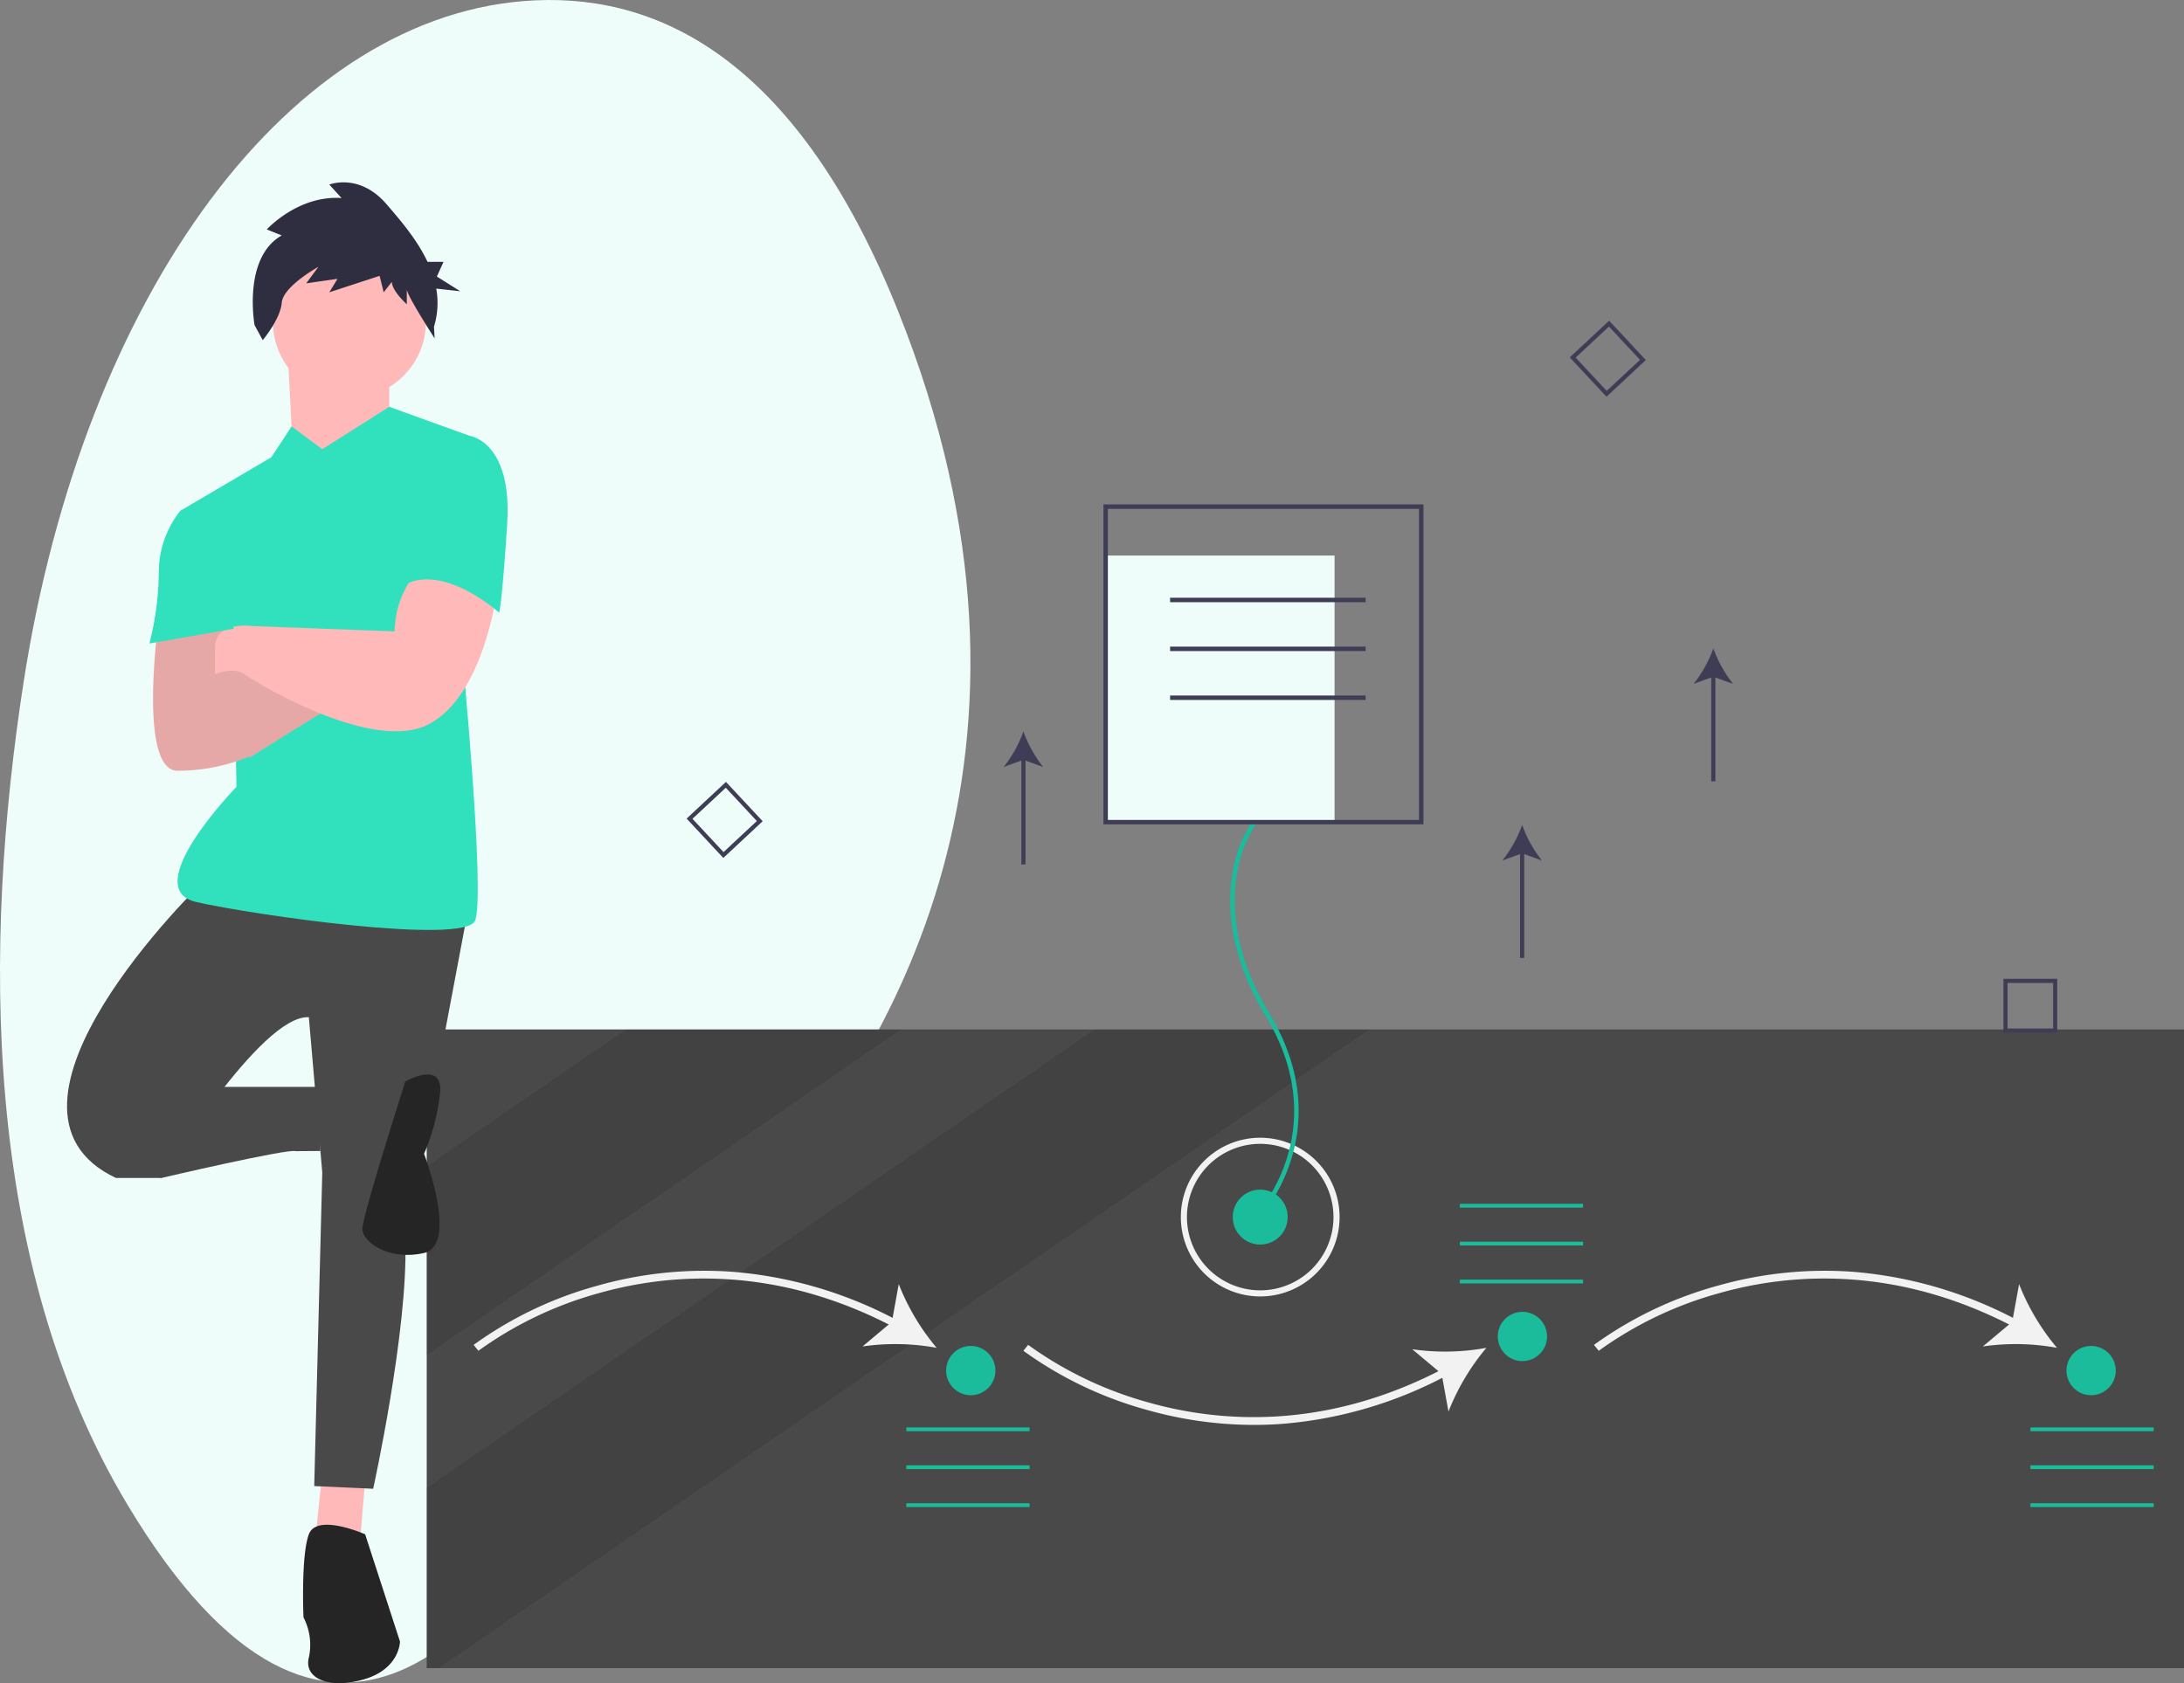<svg xmlns="http://www.w3.org/2000/svg" width="396.484" height="305.641" viewBox="0 0 396.484 305.641"><rect x="0" y="0" width="396.484" height="305.641" fill="#808080" stroke="none"/><defs><style>.a{fill:#eefdfa;}.b{fill:#494949;}.c{opacity:0.1;}.d{fill:#f2f2f2;}.e{fill:#1bbc9b;}.f{fill:#3f3d56;}.g{fill:#ffb9b9;}.h{fill:#252525;}.i{fill:#31e1bd;}.j{fill:#2f2e41;}</style></defs><path class="a" d="M78.744,169.026c10.914-70.858,48.627-122.008,92.894-124.06,23.4-1.084,48.028,11.73,65.958,56.572,32.051,80.161-1.97,135.554-25.688,161.876-11.469,12.728-21.771,28.074-30.676,45.521-16.021,31.388-46.841,70.392-83.547,9.279C71.08,273.919,71.474,216.224,78.744,169.026Z" transform="translate(-74.5 -44.904)"/><rect class="b" width="319.017" height="115.976" transform="translate(77.467 186.932)"/><path class="c" d="M291.407,495.52,205.35,554.6V520.384l36.219-24.864Z" transform="translate(-127.883 -308.588)"/><path class="c" d="M376.453,495.52,295.96,550.779l-2.882,1.981L207.515,611.5H205.35v-32.73l55.134-37.845,1.845-1.268,64.29-44.134Z" transform="translate(-127.883 -308.588)"/><path class="d" d="M303.289,671.124l-.859-1.076a69.719,69.719,0,0,1,22.435-10.736,70.983,70.983,0,0,1,24.517-2.537,76.3,76.3,0,0,1,30.267,8.984L379,666.976c-21.9-11.606-41.323-9.853-53.765-6.339A68.177,68.177,0,0,0,303.289,671.124Z" transform="translate(-216.444 -425.837)"/><path class="d" d="M503.02,674.582a41.6,41.6,0,0,0-13.462-.251l5.337-4.471,1.241-6.849A41.572,41.572,0,0,0,503.02,674.582Z" transform="translate(-332.979 -429.833)"/><path class="d" d="M608.863,706.789a71.45,71.45,0,0,1-19.448-2.721,69.723,69.723,0,0,1-22.435-10.736l.859-1.076a68.334,68.334,0,0,0,22.007,10.5c12.43,3.5,31.838,5.238,53.709-6.355l.644,1.217a76.3,76.3,0,0,1-30.266,8.984Q611.4,706.79,608.863,706.789Z" transform="translate(-381.195 -448.046)"/><path class="d" d="M767.571,693.683a41.6,41.6,0,0,0-6.884,11.572l-1.242-6.85-5.336-4.47A41.567,41.567,0,0,0,767.571,693.683Z" transform="translate(-497.731 -448.934)"/><path class="d" d="M842.425,671.124l-.859-1.076A69.719,69.719,0,0,1,864,659.312a71.007,71.007,0,0,1,24.518-2.537,76.3,76.3,0,0,1,30.266,8.984l-.644,1.217c-21.9-11.606-41.324-9.854-53.765-6.339A68.165,68.165,0,0,0,842.425,671.124Z" transform="translate(-552.194 -425.837)"/><path class="d" d="M1042.156,674.582a41.6,41.6,0,0,0-13.462-.251l5.337-4.471,1.241-6.849A41.564,41.564,0,0,0,1042.156,674.582Z" transform="translate(-668.729 -429.833)"/><rect class="e" width="22.369" height="0.688" transform="translate(265.023 218.594)"/><rect class="e" width="22.369" height="0.688" transform="translate(265.023 225.477)"/><rect class="e" width="22.369" height="0.688" transform="translate(265.023 232.36)"/><rect class="e" width="22.369" height="0.688" transform="translate(164.535 259.202)"/><rect class="e" width="22.369" height="0.688" transform="translate(164.535 266.085)"/><rect class="e" width="22.369" height="0.688" transform="translate(164.535 272.968)"/><rect class="e" width="22.369" height="0.688" transform="translate(368.609 259.202)"/><rect class="e" width="22.369" height="0.688" transform="translate(368.609 266.085)"/><rect class="e" width="22.369" height="0.688" transform="translate(368.609 272.968)"/><circle class="e" cx="4.474" cy="4.474" r="4.474" transform="translate(171.761 244.405)"/><circle class="e" cx="4.474" cy="4.474" r="4.474" transform="translate(271.906 238.21)"/><circle class="e" cx="4.474" cy="4.474" r="4.474" transform="translate(375.148 244.405)"/><path class="f" d="M411.581,435.078l-6.664-7.144,7.144-6.664,6.664,7.144Zm-5.6-7.107,5.639,6.045,6.045-5.638-5.638-6.045Z" transform="translate(-280.269 -279.288)"/><path class="f" d="M836.581,213.078l-6.664-7.144,7.144-6.664,6.664,7.144Zm-5.6-7.107,5.639,6.045,6.045-5.638-5.638-6.045Z" transform="translate(-544.94 -141.036)"/><path class="f" d="M1048.372,525.832h-9.77v-9.769h9.77Zm-9.018-.751h8.267v-8.267h-8.266Z" transform="translate(-674.9 -338.32)"/><circle class="e" cx="4.988" cy="4.988" r="4.988" transform="translate(223.792 216.019)"/><path class="d" d="M657.164,621.37a14.409,14.409,0,1,1,14.409-14.409A14.409,14.409,0,0,1,657.164,621.37Zm0-27.709a13.3,13.3,0,1,0,13.3,13.3,13.3,13.3,0,0,0-13.3-13.3Z" transform="translate(-428.384 -385.955)"/><rect class="a" width="41.555" height="48.413" transform="translate(200.721 100.877)"/><path class="e" d="M671.329,512.594l-.577-.564a29.5,29.5,0,0,0,5.915-10.349c1.963-5.908,2.922-15.237-3.659-26.136-6.733-11.151-7.036-20.208-6.1-25.843a23.148,23.148,0,0,1,3.709-9.711l.641.49a22.828,22.828,0,0,0-3.562,9.4c-.9,5.491-.585,14.329,6.007,25.246,6.749,11.177,5.749,20.767,3.722,26.842A29.707,29.707,0,0,1,671.329,512.594Z" transform="translate(-443.183 -290.947)"/><path class="f" d="M663.6,345.807H605.5v-58.1h58.1ZM606.307,345h56.482V288.518H606.307Z" transform="translate(-405.183 -196.113)"/><rect class="f" width="35.503" height="0.807" transform="translate(212.42 108.543)"/><rect class="f" width="35.503" height="0.807" transform="translate(212.42 117.418)"/><rect class="f" width="35.503" height="0.807" transform="translate(212.42 126.294)"/><path class="g" d="M152.666,708.867l-1.459,14.109,8.27-.973.973-11.676Z" transform="translate(-94.165 -441.45)"/><path class="b" d="M131.2,470.055s-42.326,40.866-15.568,53.515h8.271s18-29.677,26.758-29.19L153.1,522.6l-1.46,56.921,10.7.486s6.325-28.7,5.838-44.758l11.19-59.353Z" transform="translate(-94.594 -309.669)"/><path class="b" d="M136.723,582.661l5.838,1.946s22.866-5.352,24.325-4.865l4.527-.031-.148-11.645H151.8Z" transform="translate(-113.25 -370.706)"/><path class="h" d="M231.609,780.577s-8.757-3.892-10.217,0-.973,15.082-.973,15.082a10.821,10.821,0,0,1,.973,7.3c-.973,3.892,3.892,5.838,10.217,3.892s6.325-6.811,6.325-6.811Z" transform="translate(-165.323 -501.971)"/><path class="h" d="M256.7,563.389s6.811-3.892,6.325,1.946a38.466,38.466,0,0,1-2.919,11.189s6.325,16.541,0,18-11.19-1.946-11.19-4.379S256.7,563.389,256.7,563.389Z" transform="translate(-183.121 -367.002)"/><path class="g" d="M138.31,166.423l.973,18.487,8.27,7.3,9.244-13.135V165.937Z" transform="translate(-86.133 -103.338)"/><path class="i" d="M186.219,248.409l-5.569-4.138-3.674,5.6-16.541,9.73,9.73,25.3.487,24.812s-18,18.487-7.3,20.92,48.65,7.784,50.6,3.405-2.433-49.623-2.433-49.623l1.46-38.434-14.6-5.277Z" transform="translate(-127.718 -166.837)"/><path class="g" d="M149.2,342.545s-3.892,27.568,3.406,27.568a33.511,33.511,0,0,0,12.649-2.433L159.413,352.6l2.433-10.216Z" transform="translate(-120.372 -230.16)"/><path class="g" d="M172.539,377.148l5.352.973s15.568-9.73,16.541-10.216-15.568-8.757-15.568-8.757l-11.19,4.379Z" transform="translate(-132.524 -240.6)"/><path class="c" d="M166.711,348.706l-7.025,2.749,2.16-9.074-12.649.163s-3.892,27.568,3.405,27.568a33.512,33.512,0,0,0,12.649-2.433l-.037-.1.523.1s15.568-9.73,16.541-10.217S166.711,348.706,166.711,348.706Z" transform="translate(-120.372 -230.16)"/><circle class="g" cx="13.892" cy="13.892" r="13.892" transform="translate(49.54 44.526)"/><path class="j" d="M201.4,142.3l-2.714-1.087s5.675-6.248,13.571-5.7l-2.221-2.445s5.429-2.173,10.364,3.532c2.594,3,5.6,6.524,7.467,10.495h2.907l-1.213,2.671,4.246,2.671-4.358-.48a14.781,14.781,0,0,1-.412,6.918l.117,2.111s-5.052-7.816-5.052-8.9v2.717s-2.714-2.445-2.714-4.075l-1.481,1.9-.74-2.988-9.13,2.988,1.481-2.445-5.675.815L208.065,148s-6.416,3.532-6.662,6.52-3.454,6.791-3.454,6.791l-1.481-2.717S194.247,146.371,201.4,142.3Z" transform="translate(-150.253 -99.55)"/><path class="g" d="M214.478,318.66a17.486,17.486,0,0,0-3.892,10.7L184.8,328.39s-6.811-.973-6.811,3.892v4.865s3.406-1.46,5.352,0,22.866,14.109,33.082,9.244,12.649-23.839,12.649-23.839S219.83,314.768,214.478,318.66Z" transform="translate(-138.949 -214.708)"/><path class="i" d="M276.535,255.175l3.892-.487s7.784.973,6.811,16.055-1.459,16.055-1.459,16.055-10.217-9.244-17.514-4.865Z" transform="translate(-195.168 -175.548)"/><path class="i" d="M153.936,290.8H151.99a18.023,18.023,0,0,0-3.892,11.19,53.849,53.849,0,0,1-1.7,12.892L161.72,312.2Z" transform="translate(-119.273 -198.035)"/><rect class="f" width="0.754" height="19.59" transform="translate(275.954 154.356)"/><path class="f" d="M801.078,442a22.8,22.8,0,0,0,3.588,6.449l-3.588-1.3-3.588,1.3A22.776,22.776,0,0,0,801.078,442Z" transform="translate(-524.746 -292.197)"/><rect class="f" width="0.754" height="19.59" transform="translate(185.416 137.38)"/><path class="f" d="M561.078,397a22.8,22.8,0,0,0,3.588,6.449l-3.588-1.3-3.588,1.3A22.768,22.768,0,0,0,561.078,397Z" transform="translate(-375.285 -264.174)"/><rect class="f" width="0.754" height="19.59" transform="translate(310.661 122.29)"/><path class="f" d="M893.078,357a22.8,22.8,0,0,0,3.589,6.449l-3.589-1.3-3.588,1.3A22.768,22.768,0,0,0,893.078,357Z" transform="translate(-582.039 -239.263)"/></svg>